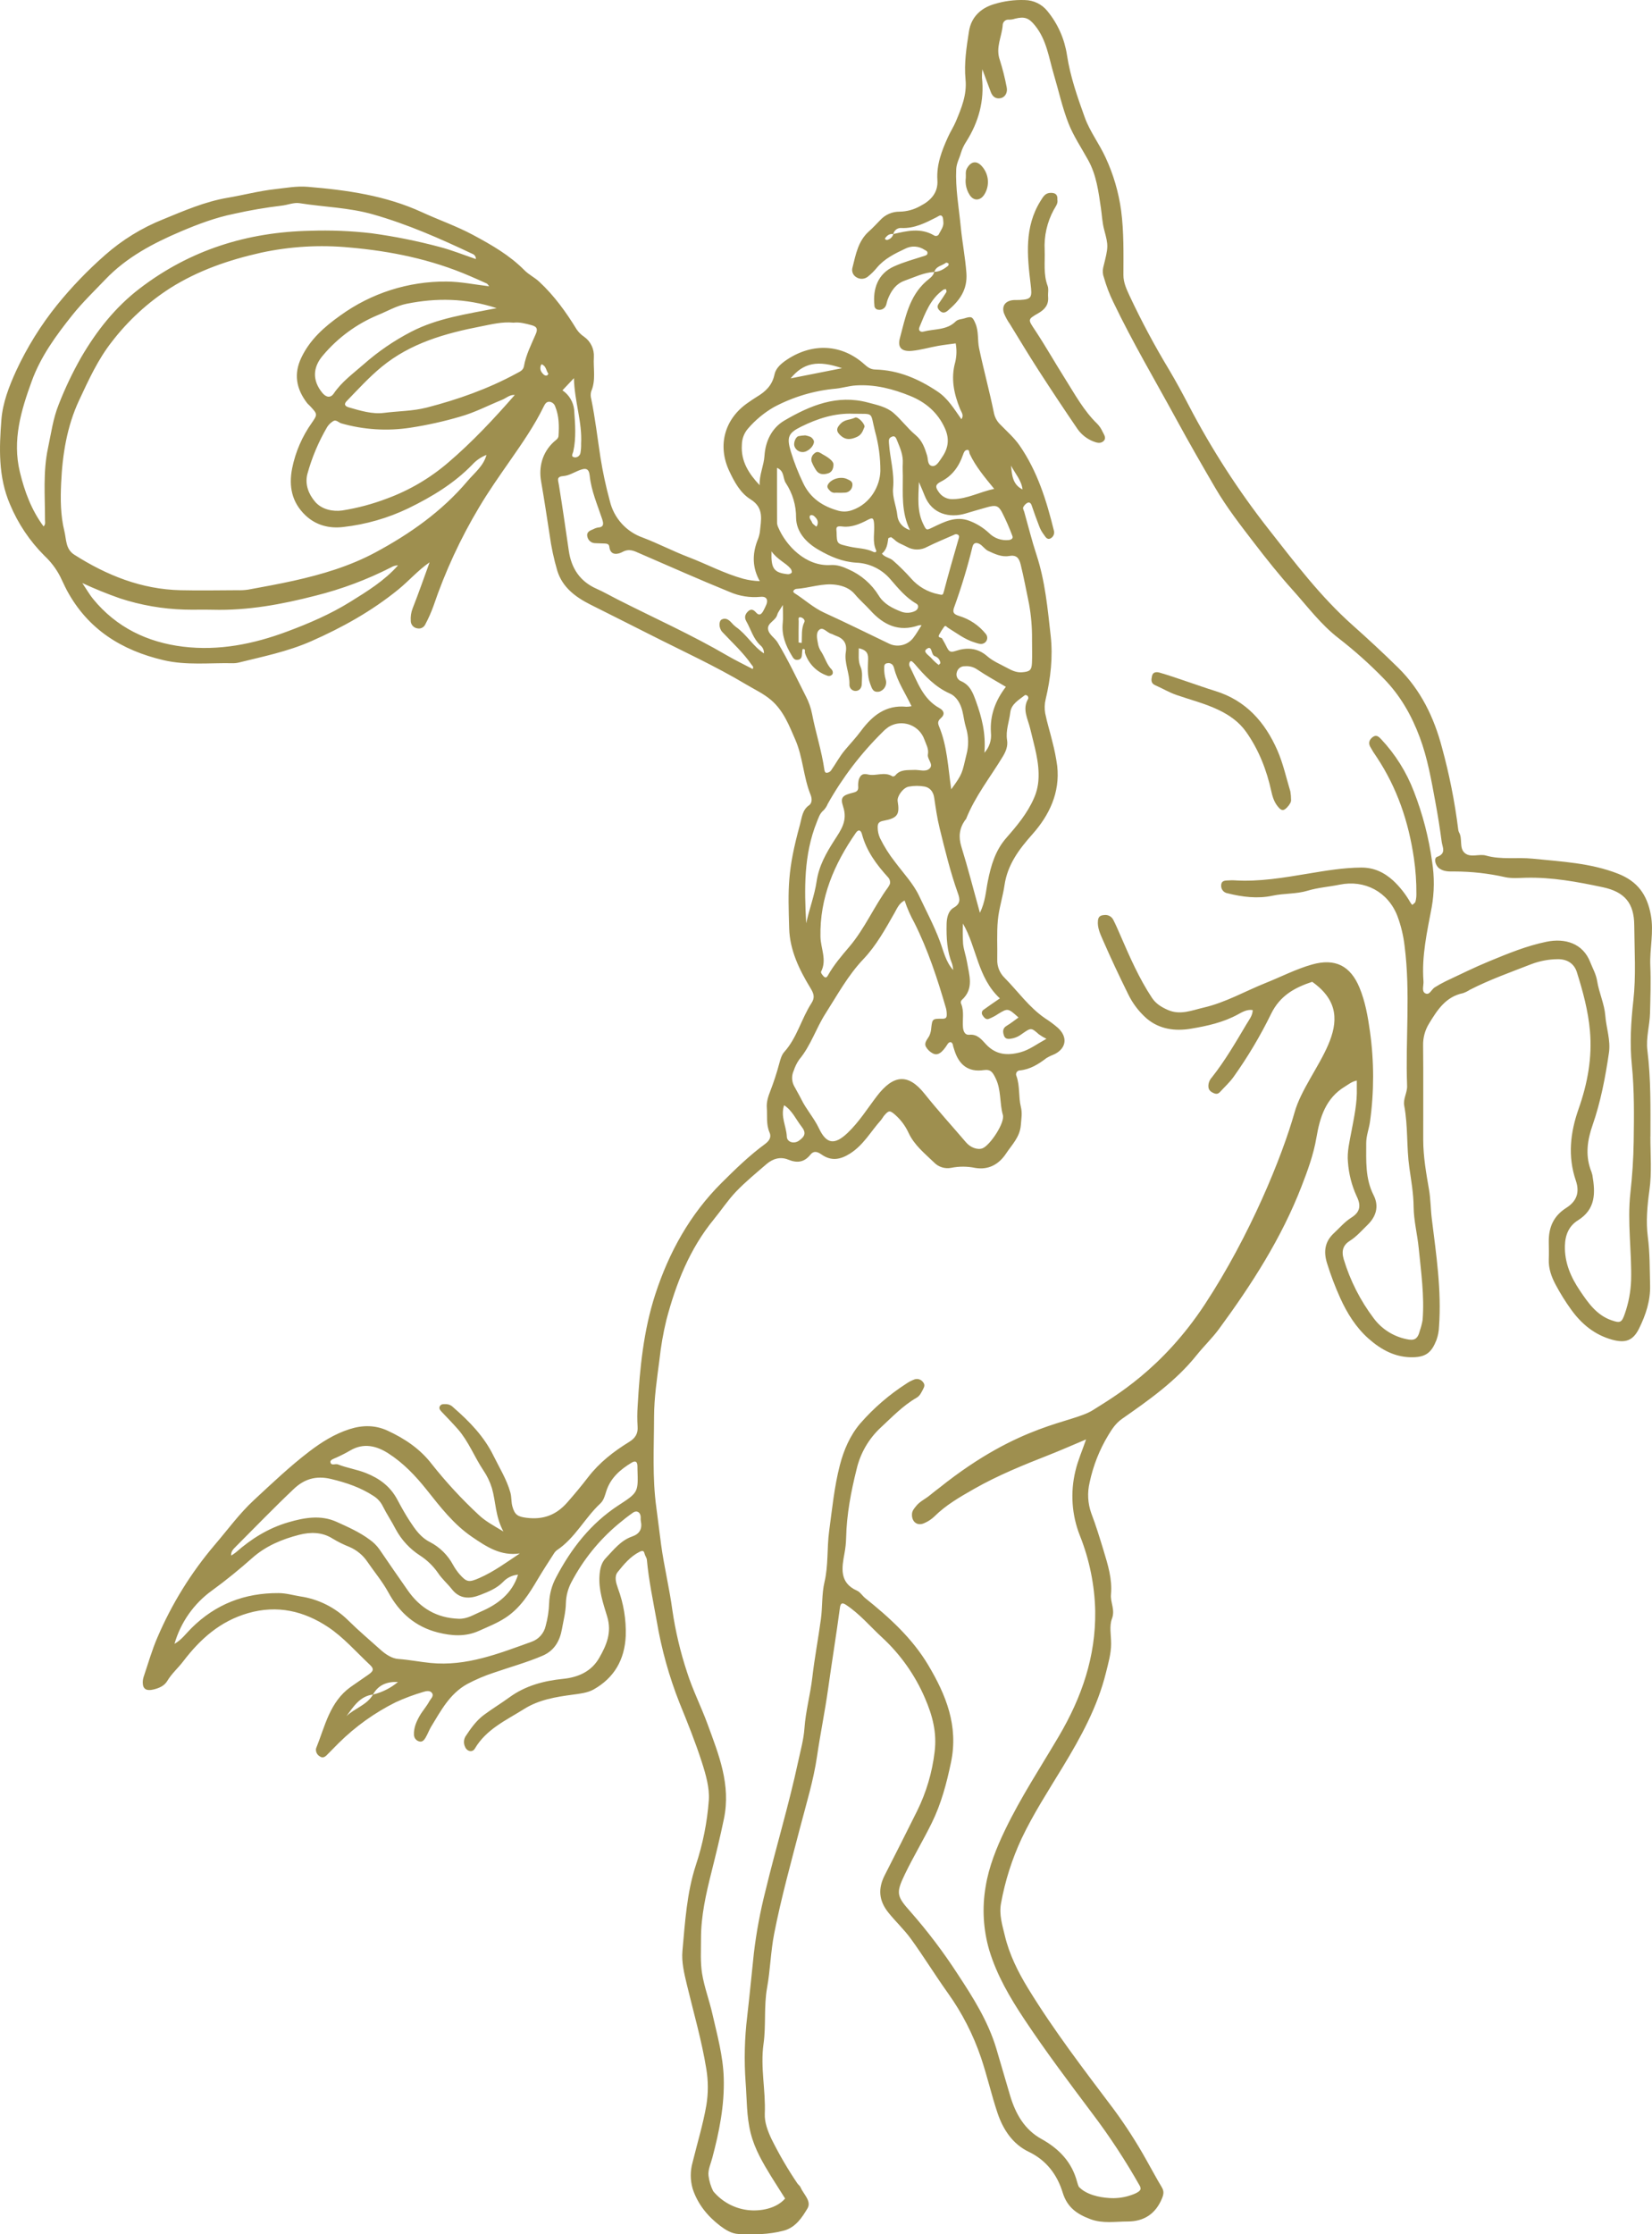 <?xml version="1.0" encoding="UTF-8"?>
<svg id="b" data-name="Layer 2" xmlns="http://www.w3.org/2000/svg" width="252.578" height="341.434" viewBox="0 0 252.578 341.434">
  <g id="c" data-name="Layer 1">
    <g>
      <path d="m252.341,173.691c.003-4.395.08-8.793-.468-13.17-.242-1.927.356-3.796.402-5.7.059-2.409.148-4.824.044-7.229-.112-2.599.571-5.148.078-7.796-.578-3.107-2.039-5.124-5.032-6.291-4.216-1.643-8.642-1.839-13.036-2.289-2.369-.243-4.785.196-7.146-.478-1.049-.299-2.338.381-3.234-.388s-.295-2.17-.875-3.158c-.072-.142-.114-.296-.125-.455-.528-4.229-1.359-8.414-2.488-12.524-1.212-4.588-3.237-8.778-6.685-12.171-2.282-2.246-4.626-4.416-7.02-6.546-4.85-4.319-8.76-9.486-12.755-14.577-4.663-5.932-8.765-12.284-12.253-18.976-.954-1.831-1.94-3.647-2.993-5.424-2.219-3.674-4.244-7.461-6.066-11.347-.46-1.003-.929-1.992-.927-3.158.004-3.269.083-6.523-.345-9.803-.379-2.817-1.182-5.56-2.381-8.136-.955-2.091-2.407-3.98-3.18-6.123-1.119-3.103-2.222-6.247-2.723-9.539-.369-2.441-1.384-4.739-2.94-6.655-.844-1.089-2.139-1.733-3.517-1.749-1.593-.057-3.185.157-4.707.631-1.992.59-3.478,1.961-3.818,4.139-.38,2.437-.769,4.892-.527,7.373.226,2.317-.622,4.371-1.486,6.422-.339.806-.827,1.547-1.188,2.345-.951,2.103-1.787,4.218-1.628,6.622.125,1.891-.998,3.109-2.594,3.928-.967.555-2.059.857-3.174.877-1.134-.016-2.221.458-2.982,1.299-.565.571-1.107,1.169-1.707,1.7-1.667,1.474-2.02,3.539-2.523,5.53-.172.563.06,1.171.564,1.476.551.372,1.281.337,1.795-.084.502-.402.961-.856,1.368-1.354,1.167-1.395,2.741-2.154,4.335-2.909.942-.487,2.074-.421,2.952.173.202.125.436.168.447.463.011.309-.205.381-.44.457-1.578.512-3.182.935-4.704,1.629-2.456,1.117-3.233,3.429-2.967,5.949-.01.332.235.616.565.655.316.062.644-.022.891-.229.414-.336.389-.842.556-1.282.493-1.296,1.234-2.445,2.624-2.932,1.479-.52,2.905-1.24,4.513-1.328-.168.676-.764,1.012-1.223,1.417-2.628,2.315-3.199,5.592-4.034,8.706-.391,1.456.303,2.086,1.877,1.93,1.328-.132,2.628-.517,3.947-.753.898-.161,1.808-.259,2.712-.386.175.943.152,1.912-.066,2.846-.71,2.508-.205,4.869.736,7.183.209.513.623.942.202,1.564-1.095-1.539-2.035-3.16-3.666-4.246-2.899-1.931-5.983-3.263-9.505-3.351-.725-.018-1.17-.352-1.661-.794-3.42-3.081-7.873-3.328-11.799-.744-.935.616-1.743,1.321-1.947,2.295-.346,1.655-1.354,2.608-2.683,3.402-.476.284-.929.609-1.386.923-3.579,2.466-4.672,6.531-2.857,10.409.791,1.691,1.7,3.375,3.267,4.347,2.145,1.331,1.58,3.191,1.418,5.028-.077.469-.214.925-.407,1.359-.751,2.047-.748,4.064.399,6.115-.851-.027-1.696-.149-2.52-.364-2.921-.803-5.576-2.236-8.38-3.308-2.365-.904-4.623-2.083-6.988-2.985-2.521-.88-4.419-2.985-5.036-5.583-.602-2.205-1.083-4.441-1.441-6.699-.453-2.961-.801-5.94-1.398-8.881-.116-.387-.12-.798-.012-1.187.742-1.704.301-3.48.405-5.219.08-1.223-.478-2.4-1.475-3.112-.451-.3-.841-.682-1.149-1.127-1.626-2.65-3.429-5.16-5.733-7.297-.712-.661-1.583-1.068-2.263-1.756-2.264-2.292-5.027-3.873-7.835-5.38-2.52-1.353-5.227-2.288-7.818-3.478-5.566-2.558-11.495-3.392-17.501-3.886-1.666-.137-3.318.176-4.98.36-2.449.272-4.809.904-7.22,1.311-3.46.584-6.661,1.978-9.867,3.291-3.259,1.301-6.269,3.152-8.899,5.474-2.649,2.325-5.097,4.87-7.318,7.608-2.494,3.095-4.601,6.483-6.273,10.088-1.091,2.387-2.049,4.884-2.249,7.443-.339,4.35-.501,8.735,1.313,12.951,1.227,2.941,3.019,5.612,5.275,7.862.97.907,1.778,1.972,2.391,3.15.357.71.667,1.446,1.044,2.146,3.201,5.938,8.355,9.153,14.774,10.655,3.486.816,7.007.393,10.514.462.32.01.64-.021.952-.094,3.749-.926,7.535-1.694,11.105-3.267,4.748-2.092,9.224-4.583,13.275-7.868,1.66-1.346,3.058-2.979,4.825-4.188-.859,2.356-1.681,4.727-2.602,7.059-.226.595-.32,1.233-.277,1.868-.011.588.424,1.09,1.008,1.162.493.11.997-.139,1.209-.598.485-.908.904-1.85,1.253-2.818,1.787-5.262,4.128-10.32,6.983-15.088,1.461-2.468,3.106-4.791,4.738-7.139,1.855-2.666,3.721-5.344,5.151-8.285.168-.346.397-.734.876-.701.41.056.75.345.871.741.587,1.437.599,2.954.503,4.473-.028.439-.415.637-.711.908-1.781,1.632-2.333,3.851-1.957,6.02.471,2.723.888,5.451,1.305,8.183.253,1.876.65,3.729,1.188,5.544.795,2.513,2.789,3.994,5.059,5.134,3.059,1.537,6.123,3.066,9.176,4.614,4.894,2.484,9.901,4.762,14.62,7.581,1.29.77,2.668,1.4,3.828,2.395,1.895,1.626,2.745,3.87,3.697,6.057,1.175,2.696,1.229,5.705,2.338,8.429.195.478.279,1.221-.234,1.58-1.052.736-1.096,1.881-1.387,2.932-1.952,7.073-1.837,9.754-1.658,15.896.097,3.32,1.537,6.297,3.235,9.079.541.887.734,1.471.17,2.341-1.546,2.388-2.197,5.272-4.154,7.45-.393.436-.586,1.097-.755,1.729-.384,1.444-.847,2.867-1.387,4.261-.324.833-.592,1.637-.527,2.54.094,1.263-.125,2.535.418,3.783.27.623.073,1.198-.7,1.765-2.385,1.747-4.511,3.818-6.615,5.909-4.854,4.827-8.067,10.636-10.156,17.056-1.796,5.521-2.369,11.285-2.696,17.064-.073,1.042-.076,2.088-.009,3.131.086,1.11-.378,1.795-1.287,2.355-2.374,1.461-4.544,3.139-6.277,5.391-1.015,1.319-2.089,2.613-3.199,3.871-1.711,1.941-3.693,2.647-6.191,2.338-1.372-.169-1.83-.447-2.191-1.748-.191-.688-.106-1.4-.306-2.115-.563-2.014-1.657-3.743-2.562-5.588-1.473-3.003-3.695-5.279-6.151-7.411-.272-.298-.649-.48-1.052-.508-.391.004-.84-.085-1.041.361-.152.335.103.598.323.833.821.876,1.667,1.728,2.457,2.63,1.636,1.87,2.517,4.217,3.877,6.262.58.846,1.029,1.776,1.33,2.757.601,2.067.501,4.29,1.753,6.617-1.599-.961-2.79-1.596-3.782-2.546-2.583-2.399-4.98-4.991-7.168-7.755-1.798-2.342-4.152-3.902-6.754-5.106-1.851-.855-3.772-.884-5.794-.242-2.322.737-4.342,2.019-6.192,3.432-2.973,2.271-5.702,4.871-8.453,7.419-2.227,2.064-4.014,4.533-5.985,6.833-3.614,4.245-6.567,9.01-8.76,14.135-.847,1.949-1.428,4.015-2.113,6.033-.099.302-.145.618-.137.935.023.952.577,1.247,1.578,1.019.897-.205,1.715-.553,2.178-1.331.665-1.117,1.642-1.955,2.415-2.967,2.605-3.414,5.629-6.144,9.933-7.383,4.495-1.295,8.549-.308,12.21,2.114,2.371,1.568,4.302,3.806,6.403,5.775.659.617.589.937-.194,1.494-.904.643-1.834,1.25-2.736,1.895-3.217,2.299-3.924,6.016-5.279,9.368-.025.077-.036.157-.034.238.005.408.222.783.574.99.405.303.753.15,1.06-.152.628-.621,1.237-1.262,1.864-1.884,2.551-2.522,5.487-4.623,8.697-6.222,1.366-.626,2.775-1.153,4.217-1.575.425-.14,1.045-.269,1.343.177.315.472-.224.892-.43,1.278-.41.766-1.016,1.425-1.451,2.18-.512.89-.927,1.839-.886,2.906.009.499.36.927.849,1.032.451.118.742-.266.94-.604.321-.548.534-1.16.864-1.701,1.49-2.437,2.825-4.993,5.479-6.469,1.328-.708,2.715-1.297,4.146-1.761,2.463-.85,4.979-1.542,7.385-2.57,1.834-.784,2.65-2.313,2.961-4.06.233-1.313.584-2.616.609-3.996.031-1.109.318-2.196.838-3.176,1.784-3.399,4.216-6.416,7.158-8.882.719-.606,1.482-1.202,2.261-1.751.547-.386,1.093-.101,1.168.561.027.238-.018.489.031.721.247,1.187-.168,1.961-1.337,2.366-1.746.604-2.831,2.055-4.039,3.317-.671.701-.869,1.629-.942,2.635-.159,2.21.564,4.275,1.174,6.279.748,2.458-.134,4.425-1.217,6.315-1.159,2.023-3.11,2.961-5.52,3.205-2.917.293-5.754,1.031-8.204,2.818-1.278.933-2.644,1.752-3.912,2.698-1.164.868-2,2.057-2.794,3.258-.299.487-.33,1.093-.084,1.609.281.717,1.125.91,1.496.278,1.751-2.979,4.795-4.333,7.532-6.054,2.261-1.422,4.851-1.846,7.458-2.194,1.084-.145,2.266-.277,3.186-.799,3.138-1.779,4.734-4.54,4.896-8.194.077-2.465-.325-4.921-1.185-7.232-.308-.875-.597-1.827-.044-2.514.941-1.168,1.917-2.36,3.323-3.074.488-.249.674-.206.799.317.073.304.312.58.338.88.287,3.156.946,6.253,1.506,9.363.721,4.283,1.89,8.479,3.485,12.518,1.222,2.998,2.433,5.998,3.426,9.091.611,1.902,1.179,3.909,1.055,5.767-.249,3.386-.917,6.728-1.989,9.949-1.39,4.258-1.641,8.697-2.045,13.093-.156,1.683.274,3.469.677,5.15,1.032,4.29,2.271,8.538,2.976,12.894.302,1.827.305,3.692.007,5.52-.508,2.943-1.393,5.82-2.106,8.729-.372,1.315-.372,2.707,0,4.021.755,2.345,2.28,4.224,4.218,5.697.795.604,1.724,1.194,2.8,1.245,2.317.11,4.627.094,6.897-.506,1.828-.482,2.812-2.001,3.651-3.407.66-1.106-.627-2.182-1.084-3.256-.089-.211-.327-.354-.458-.554-1.47-2.172-2.793-4.439-3.959-6.788-.592-1.241-1.082-2.595-1.029-3.858.156-3.569-.699-7.087-.191-10.688.398-2.822.029-5.724.543-8.583.49-2.723.551-5.527,1.081-8.24,1.073-5.489,2.576-10.882,3.984-16.295.932-3.581,2.036-7.149,2.567-10.794.501-3.442,1.21-6.85,1.691-10.298.578-4.139,1.258-8.27,1.81-12.418.095-.713.338-.85.912-.473,2.095,1.376,3.697,3.297,5.516,4.979,2.825,2.6,5.068,5.77,6.58,9.299,1.134,2.625,1.845,5.23,1.476,8.191-.37,3.147-1.277,6.207-2.681,9.048-1.631,3.278-3.28,6.548-4.947,9.808-1.049,2.056-.925,3.888.583,5.753,1.108,1.37,2.405,2.58,3.429,3.994,1.951,2.695,3.696,5.54,5.63,8.249,2.177,3.039,3.892,6.384,5.088,9.925.932,2.762,1.574,5.622,2.5,8.386.85,2.54,2.304,4.775,4.782,5.964,2.743,1.316,4.367,3.537,5.197,6.243.703,2.291,2.232,3.304,4.244,4.055,1.879.702,3.806.353,5.705.352,2.443-.002,4.227-1.133,5.211-3.478.277-.659.363-1.133-.017-1.761-.821-1.358-1.559-2.766-2.347-4.146-1.508-2.704-3.186-5.309-5.024-7.8-4.541-6.024-9.137-12.008-13.079-18.452-1.534-2.508-2.854-5.167-3.539-8.03-.381-1.592-.909-3.252-.589-4.941.619-3.422,1.676-6.749,3.145-9.9,1.813-3.815,4.113-7.345,6.292-10.939,2.768-4.564,5.321-9.196,6.609-14.417.358-1.45.787-2.899.791-4.421.004-1.285-.306-2.698.125-3.823.526-1.372-.263-2.471-.147-3.721.218-2.325-.477-4.551-1.147-6.75-.575-1.888-1.15-3.781-1.856-5.622-.546-1.516-.638-3.159-.263-4.727.54-2.562,1.51-5.014,2.868-7.252.545-.892,1.109-1.792,2.111-2.49,4.102-2.86,8.21-5.751,11.386-9.721,1.096-1.37,2.384-2.593,3.42-4.004,4.995-6.799,9.55-13.872,12.614-21.78.935-2.413,1.835-4.855,2.278-7.459.521-3.059,1.403-6.019,4.36-7.797.572-.343,1.057-.775,1.813-.913,0,.496-.009.814,0,1.132.076,2.244-.405,4.412-.813,6.598-.291,1.552-.693,3.16-.544,4.695.124,1.817.577,3.596,1.335,5.251.717,1.46.512,2.429-.811,3.264-1.046.66-1.802,1.578-2.677,2.388-1.378,1.278-1.599,2.795-1.041,4.584.562,1.812,1.235,3.587,2.015,5.316,1.056,2.332,2.412,4.509,4.346,6.218,1.94,1.715,4.15,2.914,6.858,2.831,1.94-.06,2.771-.767,3.499-2.601.244-.67.38-1.375.403-2.089.399-5.53-.427-10.99-1.101-16.44-.187-1.501-.175-3.015-.431-4.497-.433-2.499-.873-4.997-.882-7.54-.016-4.82.035-9.64-.019-14.46-.03-1.196.291-2.375.924-3.39,1.261-2.065,2.539-4.068,5.159-4.614.378-.128.737-.303,1.07-.523,3.039-1.556,6.259-2.692,9.43-3.928,1.265-.477,2.605-.729,3.957-.746,1.546-.031,2.571.727,2.963,1.967.926,2.93,1.733,5.913,2.006,8.995.363,4.111-.374,8.052-1.742,11.934-1.26,3.575-1.683,7.224-.414,10.947.606,1.778.143,3.14-1.451,4.15-1.981,1.254-2.722,3.012-2.687,5.237.013.883.037,1.768.002,2.65-.055,1.403.416,2.676,1.046,3.863.708,1.332,1.508,2.613,2.393,3.834,1.576,2.177,3.566,3.827,6.228,4.564,2.05.568,3.213.156,4.131-1.695,1.029-2.075,1.752-4.255,1.689-6.609-.066-2.466-.022-4.918-.347-7.397-.305-2.331-.089-4.744.247-7.147.38-2.681.143-5.45.145-8.182ZM8.973,61.822c-.868,2.157-1.157,4.415-1.634,6.644-.779,3.635-.452,7.319-.458,10.988,0,.307.121.645-.218.991-1.859-2.512-2.906-5.335-3.627-8.321-1.175-4.869.184-9.396,1.818-13.882,1.375-3.775,3.705-6.962,6.193-10.078,1.557-1.95,3.338-3.657,5.047-5.447,3.26-3.416,7.339-5.558,11.601-7.367,2.61-1.107,5.28-2.107,8.077-2.674,2.388-.537,4.802-.952,7.232-1.243.94-.094,1.909-.526,2.799-.384,3.735.595,7.516.657,11.226,1.712,5.292,1.504,10.256,3.697,15.19,6.029.337.116.558.441.54.798-1.884-.639-3.694-1.376-5.569-1.86-3.433-.915-6.92-1.613-10.441-2.089-3.092-.355-6.206-.48-9.316-.374-9.609.195-18.361,2.913-26.084,8.828-3.751,2.875-6.562,6.456-8.91,10.464-1.332,2.333-2.49,4.762-3.466,7.266Zm44.572,30.15c-3.042,1.891-6.318,3.295-9.664,4.542-5.126,1.912-10.426,2.971-15.883,2.307s-10.202-2.94-13.766-7.292c-.527-.643-.941-1.378-1.649-2.432,1.899.884,3.842,1.672,5.82,2.361,3.163,1.026,6.455,1.597,9.779,1.695,1.445.045,2.892-.015,4.337.024,5.362.144,10.568-.82,15.726-2.151,3.992-.998,7.857-2.445,11.523-4.313.329-.202.705-.314,1.091-.324-2.067,2.346-4.698,3.957-7.313,5.583Zm17.947-18.475c-3.906,4.631-8.801,8.074-14.09,10.917-3.91,2.101-8.167,3.367-12.499,4.329-2.307.512-4.634.932-6.958,1.36-.555.08-1.115.11-1.675.09-2.892.011-5.785.067-8.675,0-5.962-.137-11.275-2.269-16.238-5.428-1.346-.856-1.203-2.346-1.515-3.601-.6-2.415-.606-4.904-.493-7.374.201-4.369.89-8.663,2.761-12.654,1.447-3.086,2.85-6.187,5-8.922,2.482-3.23,5.506-6.006,8.937-8.203,4.268-2.687,8.938-4.291,13.849-5.393,4.452-.963,9.026-1.231,13.56-.796,6.297.548,12.503,1.817,18.367,4.353.869.376,1.739.753,2.598,1.15.131.06.208.237.363.424-2.207-.259-4.353-.714-6.501-.723-5.835-.051-11.532,1.768-16.258,5.19-2.428,1.724-4.618,3.653-5.946,6.422-1.208,2.521-.776,4.775.842,6.915.144.19.341.34.504.517,1.122,1.217,1.153,1.241.238,2.56-1.469,2.073-2.488,4.43-2.993,6.921-.544,2.75-.065,5.221,2.05,7.216,1.621,1.529,3.656,2.016,5.742,1.768,3.462-.386,6.834-1.353,9.974-2.861,3.588-1.752,6.998-3.797,9.803-6.702.591-.642,1.323-1.139,2.137-1.453-.445,1.694-1.838,2.739-2.883,3.978h0Zm4.449-26.409c-4.667.926-9.073,1.539-13.055,3.6-2.613,1.35-5.051,3.015-7.258,4.96-1.612,1.42-3.364,2.664-4.598,4.486-.488.72-1.17.603-1.748-.1-1.517-1.845-1.519-3.866.111-5.741,2.264-2.688,5.137-4.796,8.38-6.148,1.464-.596,2.848-1.417,4.411-1.729,4.509-.902,8.989-.874,13.757.672h0Zm-7.386,23.572c-2.77,2.388-5.948,4.257-9.381,5.52-2.209.844-4.5,1.456-6.836,1.826-1.401.198-3.122-.118-4.157-1.326-.991-1.157-1.59-2.65-1.19-4.232.692-2.525,1.713-4.948,3.038-7.206.219-.337.506-.624.844-.842.512-.368.877.171,1.308.296,3.436.981,7.045,1.207,10.577.661,2.575-.394,5.121-.96,7.62-1.696,2.192-.612,4.251-1.7,6.374-2.561.645-.262,1.185-.811,1.953-.743-3.179,3.638-6.478,7.168-10.15,10.304h0Zm13.346-19.582c-.682,1.595-1.487,3.143-1.791,4.876-.112.639-.623.831-1.132,1.107-4.336,2.357-8.935,3.981-13.706,5.215-2.173.561-4.393.536-6.578.819-1.749.226-3.59-.329-5.344-.836-.674-.195-.779-.52-.335-.979,1.73-1.783,3.402-3.627,5.327-5.211,4.417-3.635,9.744-5.135,15.182-6.19,1.596-.31,3.263-.742,4.98-.57.942-.113,1.844.137,2.777.385.941.25.909.708.619,1.384h0Zm1.693,6.314c-.354.046-.556-.228-.745-.46-.237-.309-.297-.719-.159-1.083.062-.211.148-.201.337-.077.495.327.499.935.825,1.353-.088.095-.163.253-.257.266h0Zm-32.181,165.351c.727-.323,1.436-.685,2.124-1.085,2.047-1.205,4.004-.733,5.822.428,2.307,1.474,4.175,3.44,5.88,5.58,2.082,2.615,4.115,5.275,6.944,7.201,2.208,1.502,4.376,2.953,7.295,2.519-2.057,1.369-3.98,2.787-6.172,3.748-1.627.714-1.959.673-3.097-.63-.357-.425-.672-.884-.94-1.37-.797-1.485-2.022-2.696-3.515-3.477-1.444-.719-2.282-1.956-3.107-3.214-.694-1.06-1.309-2.174-1.905-3.293-1.062-1.992-2.7-3.221-4.783-4.047-1.408-.559-2.899-.774-4.295-1.321-.388-.152-1.053.268-1.146-.359-.049-.343.524-.512.897-.68Zm-15.337,13.575c2.949-2.942,5.837-5.949,8.865-8.807,1.541-1.455,3.323-2.063,5.654-1.507,2.345.561,4.52,1.293,6.52,2.601.607.38,1.095.922,1.412,1.565.598,1.202,1.362,2.321,1.975,3.517.874,1.624,2.144,3.001,3.692,4.002,1.075.692,2.006,1.585,2.741,2.632.628.955,1.475,1.668,2.16,2.538,1.209,1.538,2.758,1.484,4.313.873,1.242-.488,2.52-.984,3.502-1.986.597-.646,1.416-1.044,2.293-1.113-.9,2.892-3.126,4.549-5.709,5.653-1.04.444-2.063,1.129-3.361,1.083-3.374-.119-5.904-1.629-7.793-4.344-1.448-2.081-2.905-4.155-4.323-6.257-.41-.58-.917-1.085-1.5-1.492-1.549-1.153-3.304-1.925-5.032-2.709-2.437-1.108-4.95-.659-7.432.069-3.022.886-5.611,2.498-7.955,4.557-.239.189-.491.362-.753.519-.065-.623.339-1.003.733-1.395h-.001Zm20.955,22.632c-.948,1.625-2.803,2.083-4.064,3.304,1.077-1.458,2.048-3.051,4.059-3.31.842-1.516,2.2-1.985,3.826-1.917-1.109.925-2.416,1.583-3.82,1.923h-.001Zm37.547-28.929c-4.258,2.774-7.258,6.633-9.58,11.069-.635,1.196-.989,2.52-1.037,3.873-.04,1.187-.221,2.365-.536,3.51-.255,1.114-1.06,2.022-2.137,2.407-5.002,1.797-9.966,3.785-15.448,3.245-1.652-.163-3.282-.496-4.951-.613-.96-.067-1.93-.705-2.716-1.412-1.661-1.496-3.376-2.937-4.961-4.509-1.992-1.966-4.562-3.243-7.332-3.644-1.091-.182-2.147-.494-3.283-.501-5.183-.031-9.633,1.683-13.325,5.352-.834.829-1.534,1.814-2.594,2.403.947-3.301,2.984-6.184,5.778-8.181,2.12-1.541,4.157-3.207,6.117-4.945,2.089-1.852,4.585-2.875,7.186-3.54,1.66-.425,3.481-.452,5.105.59.818.493,1.676.918,2.564,1.268,1.113.476,2.065,1.262,2.743,2.265,1.073,1.57,2.307,3.026,3.224,4.713,1.667,3.059,4.1,5.224,7.565,6.095,2.129.535,4.222.678,6.293-.261,1.367-.619,2.747-1.153,4.032-1.993,2.302-1.506,3.643-3.71,4.985-5.97.768-1.295,1.596-2.555,2.408-3.823.122-.209.285-.391.479-.536,2.768-1.85,4.241-4.903,6.616-7.118.544-.508.708-1.218.927-1.902.646-2.018,2.134-3.303,3.876-4.352.616-.372.869-.113.883.53.004.161,0,.321.006.482.117,3.517.128,3.534-2.886,5.499h-.001Zm50.442-189.75c.051.054,0,.307-.084.37-.616.468-1.26.887-2.075.9.249-.883,1.175-.925,1.763-1.384.067-.053.309.025.395.114Zm-2.206-4.293c-2.035-1.206-4.134-.697-6.229-.213-.098.369-.362.672-.714.82-.19.112-.448.14-.565-.106-.031-.062.158-.235.253-.352.259-.284.643-.42,1.023-.364.117-.577.649-.973,1.235-.919,1.999.088,3.692-.79,5.39-1.655.279-.142.583-.43.828-.15.178.204.171.589.199.898.062.681-.351,1.212-.645,1.764-.089.273-.382.423-.656.334-.043-.014-.084-.033-.122-.058h.002Zm4.419,33.531c.108-.315.226-.652.541-.741.482-.136.388.382.489.597.918,1.947,2.299,3.571,3.741,5.34-2.196.468-4.096,1.531-6.289,1.575-.894.045-1.743-.392-2.226-1.146-.528-.733-.466-1.107.363-1.528,1.731-.878,2.766-2.314,3.38-4.098Zm2.974,85.61c.214.333.507.732.942.59.516-.2,1.007-.457,1.465-.768,1.476-.896,1.51-.897,3.108.546-.615.436-1.192.906-1.826,1.278-.648.382-.572.956-.403,1.467.24.724.933.52,1.439.419.463-.121.896-.334,1.276-.625,1.454-1.014,1.434-1.015,2.641.041.361.258.744.484,1.144.676-1.576.87-2.621,1.692-3.972,2.057-2.019.545-3.755.392-5.252-1.2-.695-.738-1.314-1.603-2.586-1.472-.64.066-.904-.528-.953-1.151-.095-1.187.204-2.409-.267-3.559-.118-.208-.072-.471.11-.626,1.883-1.715,1.105-3.791.773-5.792-.154-.931-.501-1.836-.598-2.77-.061-1.032-.069-2.067-.024-3.1,2.125,3.644,2.217,8.251,5.65,11.438-.863.596-1.675,1.139-2.463,1.715-.285.166-.381.531-.215.816.004.006.008.013.011.019h0Zm-.387-15.629c-.998-3.597-1.832-6.872-2.832-10.096-.468-1.51-.315-2.799.558-4.056.046-.065.127-.112.156-.182,1.378-3.481,3.717-6.394,5.627-9.562.452-.748.796-1.571.645-2.492-.239-1.456.327-2.823.49-4.233.149-1.287,1.312-1.913,2.24-2.642.069-.054.321.027.405.12.099.119.135.278.097.428-.965,1.598-.041,3.092.304,4.577.608,2.615,1.465,5.165,1.254,7.924-.072.944-.308,1.868-.695,2.731-1.001,2.293-2.591,4.188-4.198,6.021-1.706,1.946-2.354,4.223-2.84,6.635-.307,1.53-.37,3.126-1.211,4.827Zm-4.24,7.828c.085.297.137.602.156.91-1.129-1.216-1.465-2.868-2.041-4.408-.888-2.382-2.089-4.617-3.16-6.897-.893-1.898-2.423-3.5-3.698-5.213-.884-1.121-1.647-2.331-2.278-3.611-.234-.503-.359-1.049-.365-1.604-.016-.641.129-.929.891-1.072,2.168-.408,2.494-.96,2.16-2.997-.121-.73.825-2.074,1.722-2.224.791-.144,1.601-.146,2.393-.007.82.162,1.33.774,1.467,1.68.235,1.559.45,3.126.828,4.652.83,3.362,1.641,6.733,2.81,10.001.321.897.399,1.569-.651,2.179-.829.482-1.066,1.504-1.086,2.527-.042,2.079.059,4.123.851,6.084Zm-20.138-4.166c-.121-5.974,2.096-11.098,5.404-15.873.422-.61.779-.416.942.192.689,2.591,2.228,4.66,3.993,6.595.251.27.357.645.283,1.006-.077.175-.168.343-.273.502-2.151,2.936-3.579,6.34-5.961,9.132-1.178,1.382-2.362,2.77-3.261,4.372-.337.601-.64.127-.879-.166-.094-.115-.205-.336-.156-.429.931-1.791-.057-3.559-.092-5.33h0Zm19.993-22.535c-.496-3.389-.609-6.642-1.878-9.656-.245-.581-.087-.878.298-1.22.686-.611.441-1.167-.214-1.528-2.582-1.416-3.384-4.081-4.595-6.457-.078-.221-.043-.466.094-.657.197-.204.386.056.547.197.059.053.115.111.166.173,1.54,1.808,3.123,3.52,5.385,4.52,1.014.449,1.614,1.519,1.897,2.644.211.839.293,1.715.551,2.536.419,1.354.444,2.8.072,4.168-.684,2.831-.553,2.863-2.322,5.279h0Zm-22.931-26.265c.281.089.628.409.478.708-.505,1.013-.336,2.12-.412,3.195l-.468-.072c0-1.091-.017-2.182.014-3.273.007-.214-.166-.733.387-.558h0Zm-1.024-3.71c-.492-.312.106-.637.229-.645,2.051-.135,4.053-.93,6.117-.631,1.066.154,2.125.536,2.897,1.468.712.86,1.579,1.59,2.33,2.422,2.018,2.234,4.357,3.375,7.399,2.307.148-.03.299-.036.449-.017-.425.655-.807,1.34-1.286,1.953-.895,1.143-2.477,1.487-3.766.819-3.271-1.569-6.522-3.18-9.822-4.686-1.682-.769-3.016-2.016-4.547-2.988h0Zm-2.487-10.045c-.105-.213-.169-.443-.187-.68-.013-2.784-.008-5.567-.008-8.421,1.177.479.863,1.59,1.34,2.307,1.044,1.58,1.593,3.435,1.577,5.328.041,2.158,1.528,3.779,3.408,4.87,1.789,1.039,3.625,1.845,5.784,1.983,2.01.078,3.896.988,5.208,2.512,1.191,1.372,2.362,2.826,4.001,3.761.444.253.294.885-.215,1.119-.657.317-1.415.353-2.1.099-1.345-.519-2.667-1.178-3.445-2.458-1.094-1.772-2.701-3.169-4.608-4.005-.884-.414-1.746-.729-2.739-.666-3.854.243-6.867-3.03-8.017-5.748h0Zm2.043,6.925c-.165.166-.396.249-.628.224-2.078-.237-2.549-.842-2.45-3.49.949,1.315,2.153,1.717,2.922,2.642.13.158.238.498.156.624h0Zm12.906-3.46c.158.347-.214.37-.382.285-1.157-.578-2.454-.53-3.674-.817-1.917-.449-1.941-.343-1.98-2.246-.066-.68-.115-.957.954-.822,1.26.159,2.611-.374,3.816-1.02.756-.405.894-.267.966.609.11,1.337-.297,2.706.3,4.014v-.002Zm-3.647-6.11c-.677.249-1.415.282-2.112.095-2.369-.658-4.279-1.89-5.385-4.226-.754-1.562-1.387-3.179-1.893-4.838-.648-2.175-.381-2.817,1.584-3.784,2.508-1.237,5.119-2.089,7.964-1.977,3.278.07,2.556-.369,3.333,2.691.551,1.977.826,4.02.817,6.072-.061,2.24-1.476,4.984-4.31,5.969l.002-.002Zm-5.352,2.334c-.037.069-.084.133-.139.189-.225-.211-.561-.384-.648-.642-.114-.338-.505-.608-.324-1.029.02-.047.125-.06.187-.088.367-.022.566.249.767.477.256.305.317.729.156,1.093Zm13.093-7.542c.018,2.737-.257,5.502,1.088,8.261-1.333-.444-1.847-1.414-1.926-2.229-.136-1.417-.791-2.731-.65-4.196.221-2.299-.475-4.538-.629-6.819-.031-.459-.062-.752.306-.961.665-.379.797.203.971.617.458,1.091.908,2.182.833,3.411-.039.636.005,1.277.008,1.916Zm-1.808,9.334c.191.121.372.256.542.405.521.523,1.223.717,1.845,1.06.98.567,2.187.571,3.171.011,1.34-.666,2.73-1.229,4.1-1.835.203-.135.472-.114.651.051.175.192.07.412.003.645-.758,2.635-1.528,5.268-2.216,7.923-.161.621-.196.619-.847.469-1.639-.322-3.123-1.184-4.214-2.448-.852-.954-1.761-1.855-2.722-2.698-.492-.45-1.273-.482-1.704-1.06.743-.604.856-1.463.975-2.329.012-.076.251-.12.417-.193Zm7.55,19.265c-.094.102-.249.278-.253.275-.381-.283-.733-.604-1.051-.957-.36-.459-1.388-1.005-.861-1.434.982-.801.66.863,1.333,1.055.465.155.792.573.832,1.061h0Zm7.726,10.599c.128,1.125-.235,2.251-.995,3.09.235-3.019-.414-5.415-1.269-7.809-.474-1.325-.902-2.506-2.276-3.123-.559-.203-.856-.812-.673-1.377.141-.566.665-.95,1.247-.915.63-.055,1.26.102,1.791.447,1.431.973,2.958,1.803,4.46,2.699-1.563,2.036-2.465,4.335-2.284,6.988h0Zm6.272-10.611c-.05,1.103-.365,1.309-1.498,1.4-.855.07-1.561-.265-2.259-.645-1.044-.568-2.192-1.032-3.069-1.801-1.496-1.312-3.14-1.375-4.825-.817-.717.237-.994.156-1.29-.428-.249-.494-.507-.985-.79-1.461-.125-.212-.732-.076-.458-.585.222-.419.474-.82.755-1.202.236-.317.402.02.579.128,1.34.822,2.587,1.811,4.14,2.267.388.114.748.279,1.149.192.5-.108.818-.6.711-1.101-.03-.138-.091-.268-.178-.379-1.055-1.319-2.485-2.287-4.102-2.774-.834-.266-1.042-.535-.761-1.314,1.104-3.036,2.04-6.131,2.806-9.27.164-.68.682-.644,1.106-.399.477.276.811.826,1.3,1.05,1.002.459,2.043.97,3.192.771,1.099-.19,1.516.27,1.768,1.295.49,1.991.86,4.003,1.278,6.007.322,1.786.476,3.599.458,5.414,0,1.405.041,2.531-.01,3.652h0Zm-3.198-30.179c.616,1.2,1.595,2.23,1.759,3.643-1.541-.762-1.617-2.218-1.758-3.644h0Zm.216,10.771c.132.334-.149.55-.53.598-1.129.132-2.255-.263-3.055-1.07-.867-.808-1.883-1.439-2.991-1.859-2.08-.779-3.823.144-5.58.982-1.014.484-.99.519-1.491-.513-.947-1.956-.744-3.996-.65-6.4.384.907.637,1.458.852,2.024,1.128,2.956,3.925,3.481,6.239,2.797,1.132-.335,2.263-.673,3.401-.987,1.2-.331,1.65-.249,2.185.741.612,1.196,1.153,2.427,1.62,3.687h0Zm-26.055-25.656l-7.857,1.554c1.968-2.395,4.151-2.822,7.858-1.556v.002Zm-12.594,17.879c-1.672-1.783-2.889-3.662-2.72-6.179.011-.883.324-1.735.888-2.415,1.139-1.337,2.499-2.469,4.021-3.346,2.94-1.565,6.164-2.523,9.482-2.817,1.021-.107,1.992-.421,3.04-.488,2.943-.187,5.708.543,8.34,1.618,2.3.94,4.181,2.497,5.274,4.934.789,1.756.459,3.2-.558,4.605-.347.48-.754,1.247-1.385,1.155-.75-.112-.61-1.044-.786-1.616-.365-1.191-.746-2.273-1.78-3.134-1.205-1.004-2.147-2.32-3.336-3.348-1.093-.945-2.527-1.231-3.917-1.602-4.734-1.264-8.831.45-12.752,2.734-1.971,1.147-2.93,3.19-3.072,5.403-.098,1.522-.813,2.916-.74,4.494v.002Zm-28.394-16.356c.079,3.578,1.289,6.712,1.095,10.024.016.473-.018.946-.103,1.412-.079.413-.456.701-.876.669-.663-.108-.297-.535-.218-.892.471-2.12.281-4.275.133-6.398-.131-1.201-.785-2.283-1.788-2.956l1.756-1.859Zm29.345,34.768c-.141.286-.26.584-.424.854-.278.456-.585.748-1.078.187-.331-.376-.727-.647-1.219-.178-.462.44-.606.933-.279,1.503.709,1.236,1.063,2.681,2.157,3.689.371.299.575.759.548,1.234-1.677-1.08-2.648-2.909-4.28-4.039-.255-.196-.488-.419-.694-.666-.405-.441-.871-.771-1.47-.482-.488.236-.479,1.322.083,1.923,1.528,1.633,3.195,3.138,4.471,4.995.119.173.361.293.17.657-1.304-.686-2.64-1.324-3.914-2.068-5.429-3.171-11.169-5.733-16.766-8.573-1.064-.54-2.101-1.141-3.19-1.623-2.549-1.126-3.852-3.125-4.246-5.811-.493-3.36-.966-6.724-1.517-10.074-.122-.742-.419-1.256.73-1.345.756-.058,1.489-.499,2.217-.806,1.169-.492,1.648-.381,1.77.779.243,2.322,1.177,4.418,1.893,6.587.229.695.33,1.27-.686,1.321-.232.046-.455.129-.661.246-.524.218-1.093.427-.9,1.172.126.569.633.971,1.216.966.481.031.963.024,1.444.051.324.018.642.071.689.491.164,1.492,1.437,1.111,1.999.805,1.064-.58,1.808-.15,2.683.23,4.575,1.984,9.134,4.006,13.751,5.888,1.468.631,3.07.884,4.661.735,1.111-.123,1.196.634.844,1.35h0Zm6.118,13.855c-1.4-2.763-2.719-5.564-4.32-8.227-.457-.76-1.411-1.247-1.468-2.114-.059-.906,1.165-1.227,1.406-2.124.111-.413.43-.771.858-1.498,0,1.158.07,1.953-.014,2.731-.2,1.85.434,3.438,1.363,4.972.218.361.369.702.85.684.662-.025.719-.488.733-1.001.006-.229.055-.649.119-.655.493-.051.262.384.338.609.523,1.62,1.777,2.9,3.386,3.455.309.137.671.019.842-.272.063-.223.012-.464-.136-.642-.763-.755-1.02-1.795-1.566-2.669-.233-.325-.402-.692-.499-1.08-.132-.777-.436-1.765.105-2.299.597-.589,1.213.388,1.861.561.228.06.432.203.657.281,1.21.415,1.812,1.152,1.59,2.522-.275,1.687.621,3.273.552,4.964-.023.511.369.945.879.975.657.023,1.01-.478,1.01-1.095,0-.871.176-1.766-.194-2.608-.402-.918-.244-1.852-.266-2.822,1.004.229,1.455.618,1.428,1.639-.031,1.255-.162,2.525.312,3.791.284.758.427,1.353,1.374,1.205.777-.214,1.234-1.018,1.019-1.795,0-.002,0-.003-.001-.005-.182-.609-.265-1.244-.246-1.879-.008-.327.065-.636.495-.669.317-.068.645.058.835.32.085.136.147.285.184.44.517,2.079,1.735,3.844,2.668,5.809-.258.055-.521.084-.785.088-3.158-.32-5.223,1.366-6.966,3.718-.756,1.021-1.639,1.951-2.453,2.924-.831.994-1.403,2.112-2.139,3.141-.152.173-.363.282-.592.305-.289.031-.36-.232-.395-.477-.411-2.894-1.338-5.674-1.882-8.533-.184-.931-.501-1.83-.941-2.67h0Zm.047,34.683c-.285-5.242-.395-10.457,1.621-15.468.273-.678.453-1.328,1.037-1.802.273-.286.49-.62.638-.986,2.259-4.023,5.074-7.708,8.36-10.946.274-.292.577-.555.904-.786,1.737-1.103,4.039-.589,5.142,1.147.145.228.265.471.357.725.253.725.711,1.448.551,2.289-.148.777.969,1.559.212,2.213-.588.509-1.533.135-2.319.175-1.029.052-2.105-.114-2.877.837-.084.104-.347.202-.428.15-1.216-.786-2.552.006-3.751-.295-.914-.229-1.185.191-1.411.793-.09.391-.117.793-.079,1.193-.011.464-.22.651-.694.771-1.698.429-2.099.688-1.611,2.169.717,2.169-.336,3.558-1.361,5.159-1.229,1.922-2.345,3.862-2.697,6.257-.317,2.147-1.13,4.237-1.595,6.404h0Zm-1.902,22.503c.196-.607.481-1.18.846-1.703,1.754-2.094,2.546-4.726,3.99-6.983,1.826-2.854,3.432-5.842,5.81-8.344,1.966-2.069,3.362-4.602,4.773-7.086.392-.69.682-1.455,1.528-1.874.394,1.182.897,2.325,1.501,3.414,2.093,4.182,3.542,8.607,4.838,13.085.075.31.11.628.105.947.011.482-.174.631-.72.623-1.475-.016-1.491.031-1.652,1.436-.024.394-.118.78-.278,1.14-.263.538-.87,1.05-.53,1.712.238.418.589.76,1.013.988.757.418,1.426-.025,2.278-1.372.07-.131.18-.237.314-.303.286-.096.421.111.508.345.027.074.02.16.042.236.066.226.138.451.211.676.699,2.184,2.111,3.339,4.477,2.99,1.085-.16,1.386.372,1.823,1.278.865,1.789.573,3.738,1.094,5.568.345,1.211-1.978,4.662-3.106,5.1-.737.287-1.832-.089-2.525-.902-2.12-2.482-4.316-4.891-6.356-7.447-2.521-3.158-4.778-2.885-7.278.386-1.446,1.891-2.712,3.936-4.458,5.599-1.96,1.87-3.227,1.785-4.392-.674-.754-1.592-1.927-2.877-2.693-4.432-.35-.71-.765-1.388-1.132-2.09-.366-.726-.377-1.579-.031-2.315h0Zm-1.473,5.295c1.259.822,1.812,2.175,2.659,3.257.739.943.553,1.492-.393,2.163-.744.528-1.822.244-1.856-.629-.062-1.572-.997-3.06-.411-4.79h0Zm129.838-15.971c-.367,3.287-.556,6.579-.23,9.797.397,3.925.336,7.827.284,11.733-.036,2.617-.218,5.265-.505,7.856-.495,4.474.226,8.892.11,13.337-.061,1.741-.385,3.462-.96,5.106-.472,1.405-.744,1.455-2.053.998-2.284-.797-3.572-2.687-4.801-4.505-1.374-2.032-2.377-4.26-2.307-6.889.046-1.715.662-3.043,1.983-3.866,2.777-1.728,2.673-4.241,2.218-6.925-.075-.307-.174-.608-.297-.899-.784-2.288-.451-4.493.327-6.731,1.247-3.585,1.952-7.309,2.502-11.056.281-1.925-.411-3.785-.558-5.689-.137-1.777-.961-3.491-1.245-5.271-.171-1.072-.687-1.939-1.058-2.892-1.128-2.894-3.866-3.692-6.675-3.117-3.044.623-5.887,1.797-8.731,2.968-2.276.935-4.483,2.033-6.712,3.079-.569.281-1.122.59-1.659.928-.509.307-.797,1.3-1.486.884-.541-.326-.184-1.197-.232-1.824-.296-3.851.552-7.564,1.26-11.311.406-2.3.426-4.652.059-6.958-.505-3.673-1.44-7.274-2.786-10.729-1.138-2.975-2.848-5.698-5.031-8.017-.325-.337-.698-.705-1.238-.315-.524.379-.72.885-.428,1.462.305.558.642,1.097,1.01,1.615,3.123,4.701,4.876,9.88,5.691,15.455.265,1.809.391,3.635.38,5.462.007.397-.041.793-.142,1.177-.057.196-.317.334-.485.499-.097-.101-.186-.21-.266-.326-.704-1.254-1.594-2.393-2.639-3.379-1.412-1.28-2.972-2.024-4.95-2.005-2.717.027-5.352.473-8.024.917-3.751.623-7.534,1.287-11.381,1.032-.241-.013-.482-.01-.723.01-.545.039-1.204-.06-1.24.764-.036.59.382,1.112.966,1.205,2.268.573,4.623.86,6.88.374,1.792-.386,3.621-.235,5.393-.771,1.575-.476,3.256-.586,4.877-.919,3.819-.783,7.391,1.081,8.83,4.79.552,1.48.922,3.021,1.101,4.59.913,7.117.117,14.245.383,21.359.04,1.065-.641,1.983-.439,3.048.592,3.128.334,6.324.785,9.482.277,1.943.631,3.919.648,5.923.019,2.134.571,4.232.781,6.35.361,3.647.884,7.298.596,10.981-.093.544-.231,1.078-.413,1.599-.337,1.334-.835,1.614-2.102,1.318-1.974-.415-3.73-1.533-4.941-3.146-2.063-2.723-3.624-5.792-4.609-9.063-.393-1.34-.043-2.184.952-2.813,1.042-.658,1.811-1.572,2.671-2.4,1.34-1.292,1.812-2.866.95-4.563-1.294-2.546-1.13-5.241-1.131-7.952,0-1.141.424-2.173.577-3.273.639-4.581.637-9.229-.007-13.81-.319-2.288-.721-4.561-1.59-6.664-1.388-3.363-3.73-4.555-7.281-3.547-2.455.697-4.705,1.87-7.055,2.807-3.157,1.261-6.128,2.987-9.477,3.765-1.823.423-3.616,1.211-5.531.35-.96-.431-1.796-.929-2.409-1.858-1.976-2.993-3.392-6.257-4.812-9.524-.348-.8-.69-1.605-1.089-2.38-.264-.519-.831-.81-1.407-.722-.553.038-.873.229-.935.842-.111,1.091.352,2.045.753,2.966,1.206,2.764,2.491,5.497,3.828,8.201.685,1.443,1.657,2.731,2.855,3.787,1.952,1.664,4.362,1.97,6.762,1.572,2.481-.411,4.968-.956,7.225-2.197.686-.378,1.392-.785,2.239-.651-.016.842-.535,1.456-.939,2.134-1.663,2.794-3.292,5.611-5.317,8.167-.326.353-.512.813-.523,1.293.004.557.249.832.754,1.07.443.209.732.172,1.03-.153.703-.766,1.485-1.477,2.083-2.319,2.165-3.039,4.076-6.25,5.716-9.601,1.366-2.806,3.614-4.023,6.29-4.91,8.225,5.818-.791,13.195-2.692,19.945-1.901,6.75-6.812,18.832-13.719,29.34-6.528,9.931-13.888,14.12-17.114,16.164s-11.002,1.902-23.461,11.86h0c-.509.38-1.01.773-1.504,1.18-.675.557-1.502.91-2.065,1.621-.3.379-.61.702-.636,1.243-.055,1.153.798,1.847,1.839,1.385.592-.245,1.133-.598,1.596-1.042,1.765-1.756,3.913-2.981,6.054-4.201,3.663-2.089,7.563-3.66,11.478-5.2,1.82-.717,3.609-1.508,5.653-2.367-.603,1.755-1.266,3.242-1.637,4.847-.789,3.262-.554,6.688.674,9.812,1.472,3.68,2.272,7.595,2.36,11.558.096,6.987-2.066,13.206-5.564,19.147-2.778,4.717-5.796,9.296-8.186,14.246-1.354,2.806-2.519,5.709-3.001,8.711-.56,3.24-.373,6.564.547,9.721,1.166,3.861,3.176,7.268,5.367,10.568,3.251,4.896,6.791,9.591,10.318,14.295,2.712,3.578,5.179,7.336,7.383,11.248.006.065.022.128.046.189.253.634-1.289,1.104-1.782,1.255-.966.287-1.975.399-2.98.328-1.528-.09-3.56-.524-4.668-1.732-.101-.236-.184-.479-.249-.726-.803-3.049-2.771-5.08-5.484-6.583-2.568-1.422-3.923-3.834-4.747-6.566-.728-2.414-1.403-4.845-2.131-7.259-1.253-4.154-3.533-7.762-5.899-11.353-2.161-3.335-4.562-6.509-7.184-9.495-2.161-2.427-2.291-2.863-.865-5.812,1.278-2.645,2.801-5.168,4.098-7.812,1.443-2.943,2.255-6.012,2.927-9.221,1.174-5.608-.77-10.334-3.481-14.885-2.439-4.095-5.943-7.277-9.639-10.237-.436-.351-.757-.915-1.242-1.129-2.74-1.211-2.329-3.512-1.922-5.698.148-.777.232-1.566.252-2.357.075-3.585.748-7.09,1.61-10.537.569-2.422,1.844-4.621,3.664-6.318,1.758-1.625,3.405-3.367,5.501-4.576.521-.301.729-.814.994-1.309.209-.391.303-.705-.014-1.077-.291-.405-.811-.575-1.285-.42-.451.163-.878.384-1.272.658-2.624,1.688-4.997,3.739-7.048,6.09-1.562,1.839-2.512,4.065-3.11,6.372-.854,3.294-1.176,6.687-1.635,10.059-.353,2.597-.103,5.217-.715,7.81-.429,1.815-.291,3.78-.55,5.681-.405,2.975-.969,5.93-1.312,8.901-.301,2.602-1.016,5.123-1.199,7.744-.12,1.718-.603,3.414-.966,5.111-1.419,6.63-3.4,13.119-4.988,19.705-.799,3.138-1.393,6.324-1.778,9.539-.347,3.233-.648,6.473-1.022,9.695-.403,3.33-.484,6.692-.242,10.038.201,2.585.125,5.216.777,7.791.619,2.447,1.859,4.535,3.142,6.63.691,1.128,1.426,2.23,2.12,3.356-1.34,1.546-3.803,1.991-5.726,1.758-2.062-.252-3.95-1.285-5.273-2.886-.369-.741-.61-1.54-.712-2.362-.109-.873.34-1.826.581-2.732,1.063-3.997,1.87-7.999,1.746-12.197-.1-3.38-1-6.56-1.733-9.793-.47-2.072-1.24-4.087-1.58-6.176-.281-1.724-.156-3.519-.163-5.282-.012-3.515.768-6.902,1.619-10.291.67-2.672,1.324-5.348,1.885-8.053,1.091-5.254-.797-9.827-2.505-14.492-.979-2.673-2.282-5.235-3.138-7.942-1.016-3.073-1.763-6.228-2.234-9.429-.449-3.357-1.265-6.665-1.723-10.022-.257-1.88-.47-3.788-.729-5.661-.64-4.639-.359-9.269-.35-13.901.006-2.93.451-5.836.826-8.748.221-2.043.575-4.07,1.06-6.067,1.468-5.558,3.547-10.832,7.242-15.345,1.157-1.413,2.168-2.96,3.426-4.271,1.434-1.494,3.052-2.813,4.621-4.172.961-.832,2.12-1.189,3.326-.699,1.365.555,2.455.433,3.406-.761.499-.625,1.072-.459,1.683-.028,1.483,1.041,2.86.827,4.394-.149,2.035-1.294,3.141-3.346,4.668-5.053.21-.235.35-.532.557-.771.696-.803.867-.779,1.728-.015.832.751,1.501,1.663,1.968,2.681.885,1.899,2.459,3.138,3.887,4.517.681.713,1.679,1.028,2.646.835,1.208-.241,2.453-.237,3.659.014,2.033.346,3.625-.542,4.716-2.192.899-1.36,2.13-2.518,2.265-4.374.068-.942.241-1.797,0-2.771-.376-1.53-.125-3.167-.671-4.698-.147-.297-.026-.657.271-.804.081-.04.171-.062.262-.063,1.571-.156,2.833-.955,4.053-1.883.41-.243.841-.45,1.286-.62,1.762-.91,1.979-2.608.472-3.99-.599-.522-1.236-.998-1.906-1.426-2.485-1.673-4.184-4.131-6.251-6.222-.754-.733-1.163-1.75-1.126-2.8.041-2.008-.094-4.029.094-6.021.17-1.796.753-3.55,1.016-5.342.463-3.14,2.199-5.459,4.26-7.776,2.581-2.902,4.251-6.356,3.799-10.443-.171-1.248-.418-2.484-.738-3.702-.343-1.456-.811-2.886-1.1-4.352-.125-.711-.101-1.44.071-2.141.763-3.203,1.13-6.465.767-9.713-.464-4.146-.845-8.325-2.162-12.339-.712-2.17-1.261-4.393-1.883-6.592-.064-.226-.235-.503-.161-.669.132-.291.352-.532.629-.69.331-.171.554.033.679.405.353,1.047.73,2.087,1.13,3.117.16.451.388.874.675,1.257.264.326.499.935,1.086.638.445-.242.65-.771.484-1.249-1.122-4.551-2.505-8.99-5.21-12.912-.831-1.205-1.913-2.146-2.915-3.176-.522-.482-.88-1.115-1.024-1.811-.675-3.317-1.571-6.589-2.272-9.901-.26-1.23-.039-2.541-.549-3.758-.448-1.067-.588-1.168-1.722-.803-.446.144-.945.103-1.327.481-1.363,1.347-3.247,1.091-4.902,1.533-.436.116-.844-.144-.623-.674.883-2.129,1.664-4.335,3.681-5.736.098-.068.257-.049.387-.07.022.149.115.343.055.44-.374.609-.779,1.199-1.185,1.789-.278.405-.168.724.156,1.048.434.433.817.357,1.25-.008,1.784-1.501,3.026-3.165,2.839-5.74-.173-2.379-.638-4.707-.865-7.066-.283-2.928-.826-5.838-.691-8.803.041-.907.493-1.665.725-2.499.187-.61.462-1.19.815-1.722,1.893-3,2.783-6.235,2.394-9.788-.006-.419.014-.838.062-1.255.507,1.372.89,2.44,1.298,3.498.257.666.731,1.064,1.484.92.686-.132,1.126-.854.932-1.702-.266-1.392-.613-2.768-1.04-4.12-.692-1.928.309-3.562.434-5.331.002-.473.387-.856.861-.854.037,0,.073.003.11.008.317-.004.631-.056.932-.156,1.476-.37,2.126-.078,3.044,1.056,1.772,2.189,2.106,4.904,2.868,7.465.742,2.492,1.295,5.056,2.24,7.467.777,1.982,2.002,3.788,3.036,5.668,1.247,2.269,1.559,4.795,1.927,7.289.162,1.095.2,2.189.491,3.285.676,2.543.664,2.576-.142,5.805-.115.515-.074,1.052.117,1.544.367,1.295.849,2.554,1.442,3.761,2.922,6.099,6.369,11.91,9.599,17.842,1.937,3.557,3.952,7.064,5.995,10.558,1.729,2.957,3.828,5.651,5.906,8.357,1.889,2.46,3.83,4.903,5.892,7.194,2.281,2.532,4.315,5.297,7.096,7.432,2.402,1.865,4.673,3.894,6.796,6.072,2.571,2.61,4.302,5.661,5.564,9.043,1.193,3.197,1.764,6.543,2.381,9.876.374,2.018.696,4.045.966,6.081.107.808.742,1.78-.696,2.289-.571.202-.269,1.337.319,1.762.712.515,1.508.485,2.305.476,2.622.002,5.235.295,7.792.872,1.004.212,2.083.113,3.126.087,3.998-.101,7.897.623,11.775,1.446,3.367.714,4.794,2.449,4.818,5.796.029,3.855.287,7.746-.139,11.557h0Z" fill="#9e8f4f"/>
      <path d="m167.758,64.761c-2.085-2.016-3.443-4.555-4.968-6.968s-2.93-4.899-4.502-7.278c-1.13-1.71-1.23-1.681.475-2.66.989-.568,1.59-1.292,1.484-2.492-.05-.559.114-1.178-.073-1.675-.674-1.79-.385-3.634-.453-5.458-.115-2.153.371-4.296,1.403-6.189.255-.462.665-.932.538-1.542.059-.715-.257-1.025-.973-1.03-.871-.006-1.174.558-1.582,1.209-2.525,4.026-2.055,8.414-1.532,12.768.239,1.995.187,2.307-1.725,2.398-.321.015-.645-.016-.963.018-1.175.125-1.749.883-1.397,1.983.236.589.542,1.149.909,1.666,1.451,2.363,2.879,4.742,4.382,7.071,1.935,2.996,3.909,5.968,5.92,8.916.593.866,1.428,1.539,2.4,1.933.532.221,1.135.392,1.582.008.541-.468.125-.989-.125-1.498-.195-.437-.467-.837-.801-1.179Z" fill="#9e8f4f"/>
      <path d="m195.297,114.651c-1.882-4.287-4.801-7.609-9.469-9.049-1.431-.441-2.841-.95-4.262-1.425s-2.832-.979-4.271-1.39c-.412-.118-1.02-.147-1.16.502-.117.542-.221,1.116.483,1.422,1.089.472,2.102,1.089,3.239,1.485,2.156.75,4.374,1.295,6.459,2.297,1.704.819,3.144,1.845,4.216,3.361,1.943,2.749,3.137,5.838,3.852,9.105.211.966.507,1.812,1.202,2.533.474.491.793.295,1.173-.086.42-.421.673-.891.635-1.163,0-.433-.035-.866-.107-1.293-.636-2.108-1.11-4.293-1.99-6.299Z" fill="#9e8f4f"/>
      <path d="m147.824,25.763c-.247.461-.127.935-.159,1.401-.116.878.069,1.769.526,2.527.591,1.041,1.641,1.049,2.289.061.841-1.31.741-3.013-.247-4.216-.835-1.052-1.774-.953-2.408.227Z" fill="#9e8f4f"/>
      <path d="m130.732,63.82c-.698.346-1.539.262-2.154.868-.755.743-.784,1.247.02,1.935.777.663,1.536.532,2.406.149.764-.337.937-.981,1.185-1.582-.042-.55-1.056-1.568-1.456-1.37Z" fill="#9e8f4f"/>
      <path d="m127.433,70.999c.015-.403-.453-.919-1.643-1.562-.405-.218-.771-.604-1.263-.16-.467.341-.613.973-.344,1.485.182.433.412.844.686,1.226.461.575,1.146.534,1.75.343.445-.14.793-.519.815-1.332Z" fill="#9e8f4f"/>
      <path d="m129.506,73.203c-.935-.438-2.385-.046-2.899.806-.271.449.046.734.323,1.016.219.229.54.33.851.265.486.025.973.022,1.459-.009.577-.048,1.034-.505,1.083-1.081.088-.628-.378-.791-.815-.997Z" fill="#9e8f4f"/>
      <path d="m124.391,67.267c-.108-.211-.274-.388-.478-.509-.255-.105-.52-.182-.792-.228-.353.012-.705.054-1.052.125-.447.136-.779,1.055-.604,1.544.239.688.991,1.052,1.679.813.079-.027.155-.062.227-.104.717-.346,1.263-1.201,1.019-1.64Z" fill="#9e8f4f"/>
    </g>
  </g>
</svg>